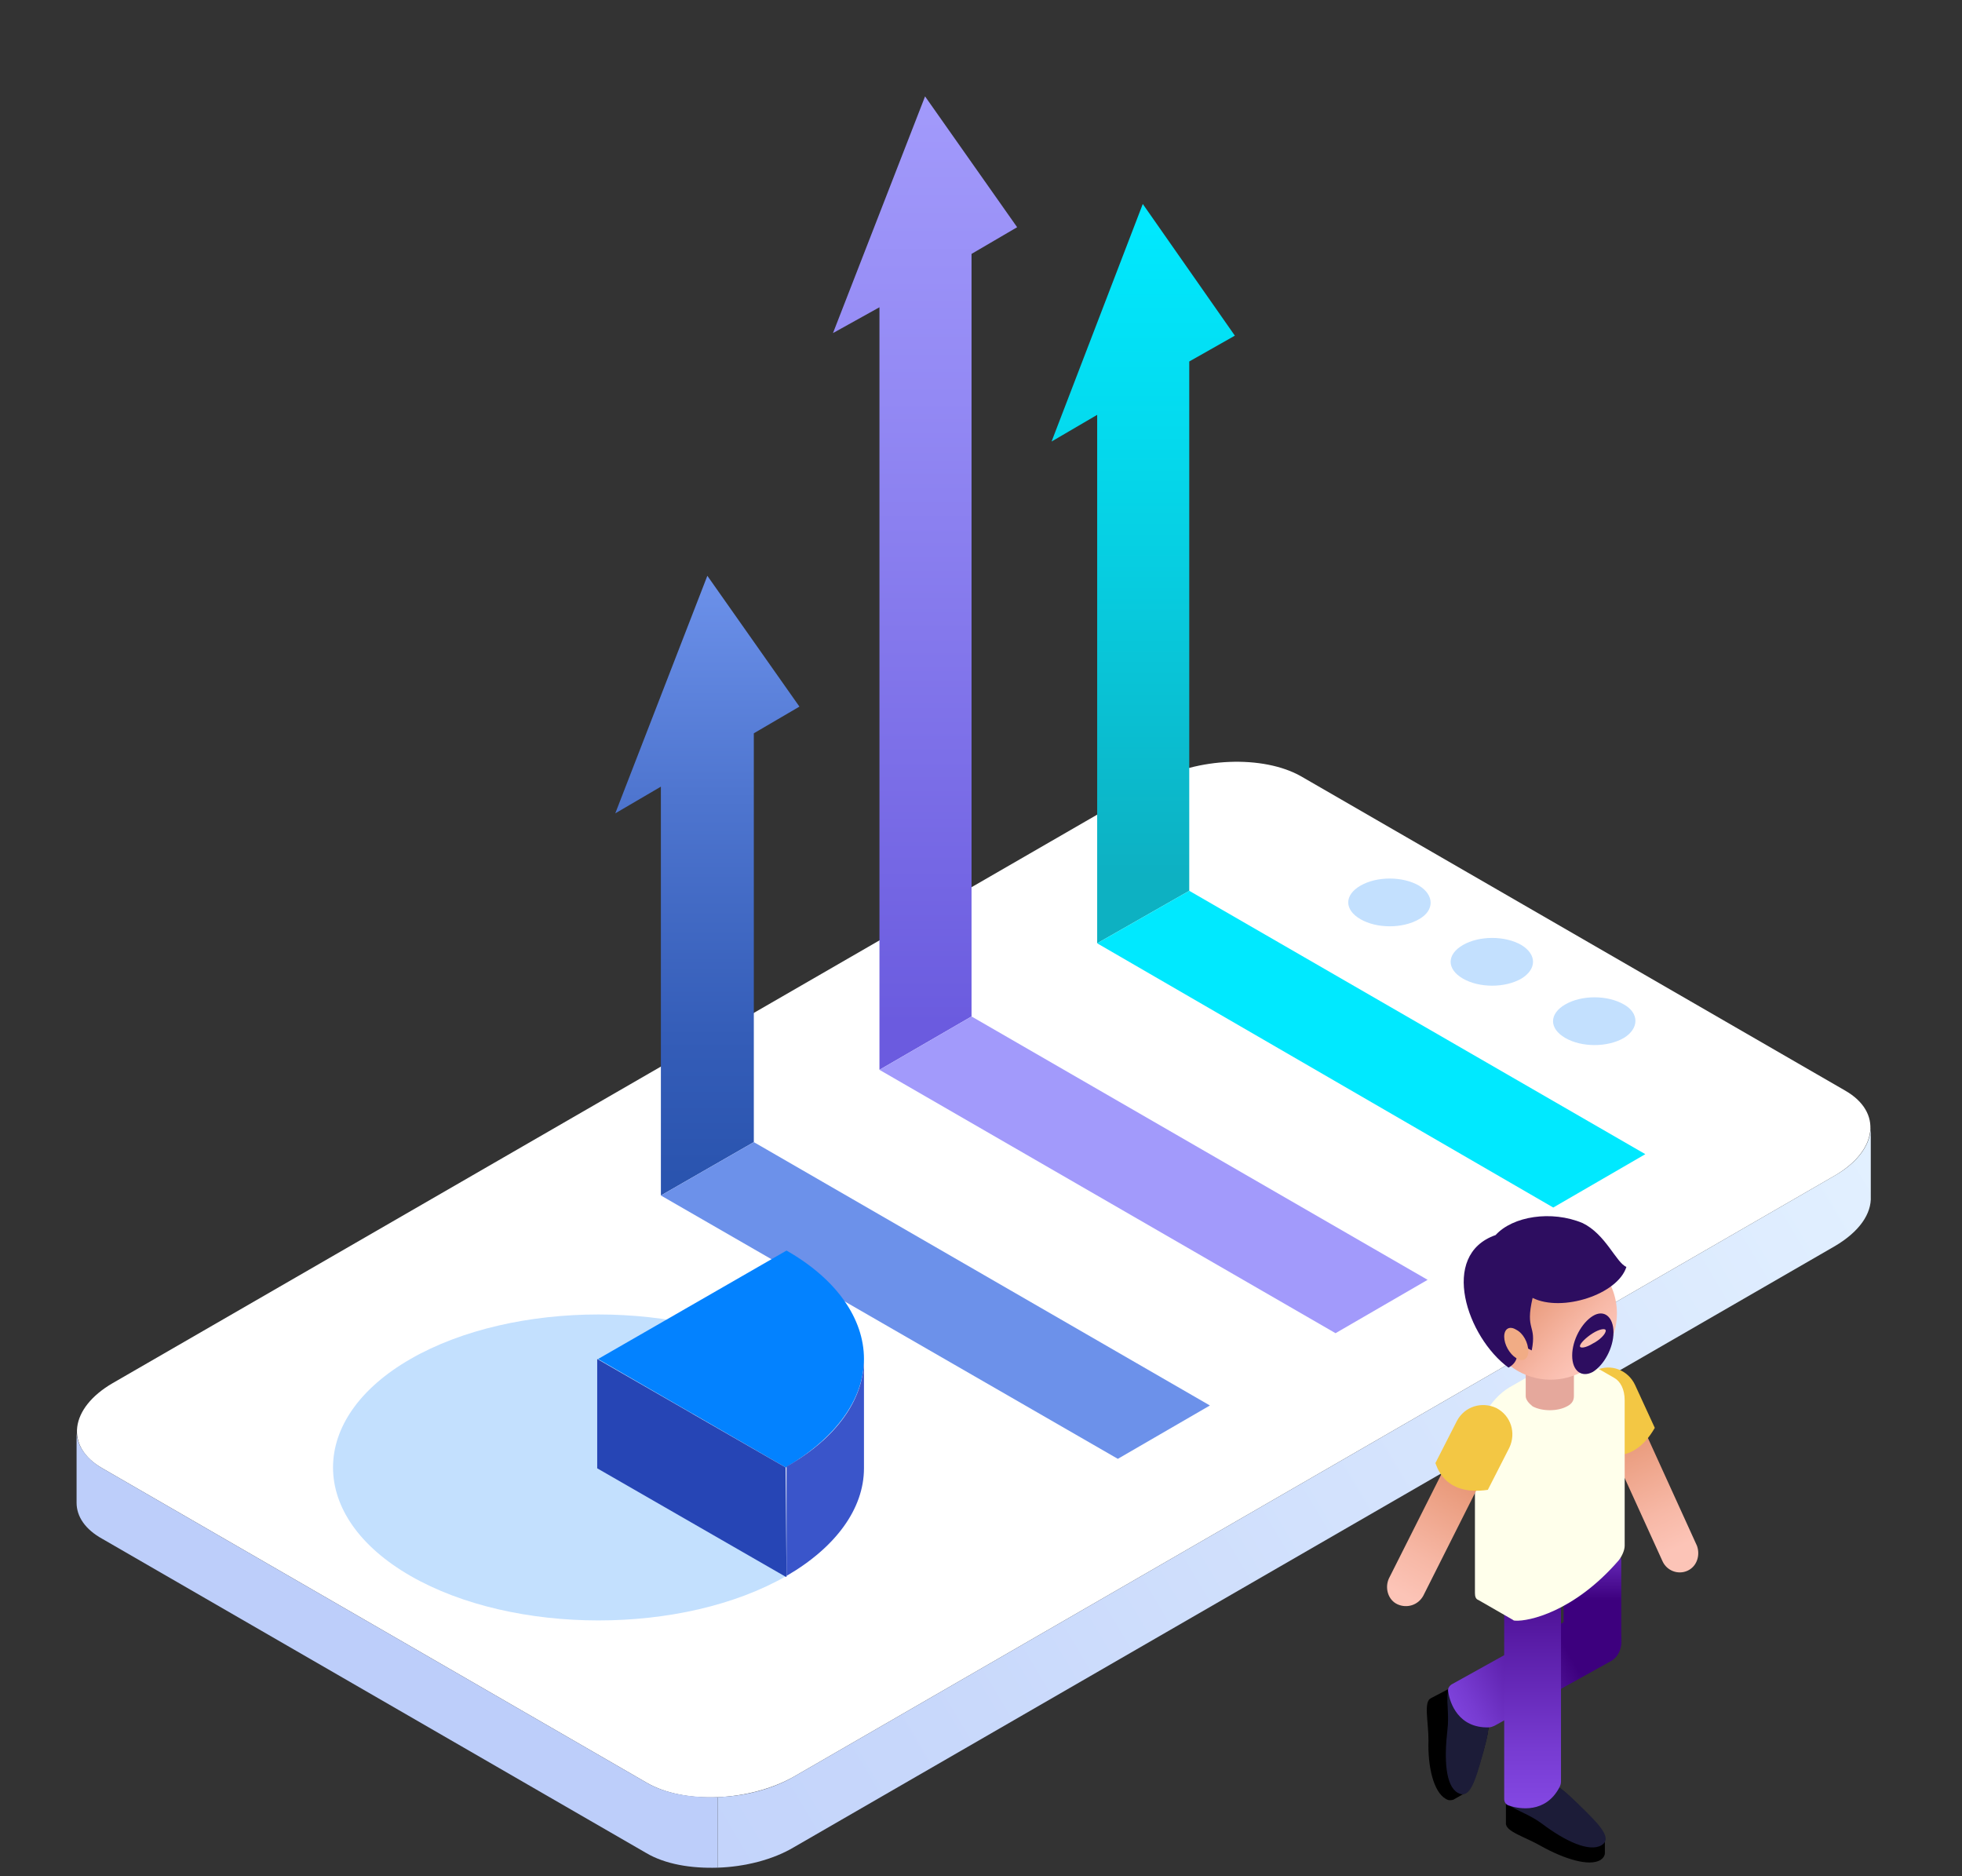 <?xml version="1.0" encoding="utf-8"?>
<!-- Generator: Adobe Illustrator 22.0.0, SVG Export Plug-In . SVG Version: 6.00 Build 0)  -->
<svg version="1.1" id="Capa_1" xmlns="http://www.w3.org/2000/svg" xmlns:xlink="http://www.w3.org/1999/xlink" x="0px" y="0px"
	 viewBox="0 0 228 218" style="enable-background:new 0 0 228 218;" xml:space="preserve">
<rect x="0" y="0" width="228" height="218" fill="#333333" stroke="none"/>
<style type="text/css">
	.st0{fill:#FFFFFF;}
	.st1{fill:#BDCEFA;}
	.st2{fill:url(#SVGID_1_);}
	.st3{fill:url(#SVGID_2_);}
	.st4{fill:url(#SVGID_3_);}
	.st5{fill:url(#SVGID_4_);}
	.st6{fill:#6C91EA;}
	.st7{fill:#A29AFB;}
	.st8{fill:#00E9FF;}
	.st9{fill:#C3E0FE;}
	.st10{fill:#0382FF;}
	.st11{fill:#3A55CA;}
	.st12{fill:#2645B5;}
	.st13{fill:url(#SVGID_5_);}
	.st14{fill:#F3C744;}
	.st15{fill:url(#SVGID_6_);}
	.st16{fill:#1C1C38;}
	.st17{fill:url(#SVGID_7_);}
	.st18{fill:url(#SVGID_8_);}
	.st19{fill:#FFFFEB;}
	.st20{fill:#E5A89C;}
	.st21{fill:url(#SVGID_9_);}
	.st22{fill:url(#SVGID_10_);}
	.st23{fill-rule:evenodd;clip-rule:evenodd;fill:#2D0D60;}
	.st24{fill:#F1AC85;}
	.st25{fill:#2D0D60;}
</style>
<g>
	<path class="st0" d="M75.1,207.1l-63.2-36.5c-4.4-2.5-3.8-7,1.2-9.9l120.9-69.8c5.1-2.9,12.8-3.2,17.2-0.7l63.2,36.5
		c4.4,2.5,3.8,7-1.2,9.9L92.3,206.4C87.2,209.3,79.5,209.7,75.1,207.1z"/>
	<g>
		<path class="st1" d="M75.1,207.1l-63.2-36.5c-1.9-1.1-2.9-2.6-3-4.1v8.1c0,1.6,1,3.1,3,4.2l63.2,36.5c2.2,1.3,5.2,1.8,8.3,1.7
			c0-2.7,0-5.4,0-8.2C80.3,208.9,77.3,208.4,75.1,207.1z"/>
		<linearGradient id="SVGID_1_" gradientUnits="userSpaceOnUse" x1="224.781" y1="131.376" x2="38.451" y2="242.009">
			<stop  offset="0" style="stop-color:#E4F2FF"/>
			<stop  offset="5.554383e-02" style="stop-color:#E1EFFF"/>
			<stop  offset="0.648" style="stop-color:#C7D7FB"/>
			<stop  offset="0.999" style="stop-color:#BDCEFA"/>
		</linearGradient>
		<path class="st2" d="M213.2,136.6L92.3,206.4c-2.6,1.5-5.8,2.3-8.9,2.4c0,2.7,0,5.4,0,8.2c3.1-0.1,6.4-0.9,8.9-2.4l120.9-69.8
			c2.9-1.7,4.3-3.8,4.2-5.8v-8.1C217.4,132.9,216,135,213.2,136.6z"/>
	</g>
	<g>
		<g>
			<linearGradient id="SVGID_2_" gradientUnits="userSpaceOnUse" x1="82.198" y1="67.336" x2="82.198" y2="136.981">
				<stop  offset="0" style="stop-color:#6C91EA"/>
				<stop  offset="0.366" style="stop-color:#4E75CF"/>
				<stop  offset="0.763" style="stop-color:#345DB8"/>
				<stop  offset="0.999" style="stop-color:#2A54AF"/>
			</linearGradient>
			<polygon class="st3" points="92.9,82.1 82.2,66.9 71.5,94.5 76.8,91.4 76.8,138.9 87.6,132.7 87.6,85.2 			"/>
			<linearGradient id="SVGID_3_" gradientUnits="userSpaceOnUse" x1="107.52" y1="11.408" x2="107.52" y2="118.85">
				<stop  offset="0" style="stop-color:#A29AFB"/>
				<stop  offset="0.325" style="stop-color:#9389F4"/>
				<stop  offset="0.965" style="stop-color:#6D5EE0"/>
				<stop  offset="1" style="stop-color:#6B5BDF"/>
			</linearGradient>
			<polygon class="st4" points="118.2,26.4 107.5,11.2 96.8,38.7 102.2,35.7 102.2,124.3 112.9,118.1 112.9,29.5 			"/>
			<linearGradient id="SVGID_4_" gradientUnits="userSpaceOnUse" x1="132.842" y1="24.654" x2="132.842" y2="101.692">
				<stop  offset="0" style="stop-color:#00E9FF"/>
				<stop  offset="0.334" style="stop-color:#04DAEE"/>
				<stop  offset="0.992" style="stop-color:#0DB1C3"/>
				<stop  offset="1" style="stop-color:#0DB1C2"/>
			</linearGradient>
			<polygon class="st5" points="143.5,39 132.8,23.7 122.2,51.3 127.5,48.2 127.5,109.6 138.2,103.5 138.2,42 			"/>
			<polygon class="st6" points="140.6,163.3 129.9,169.5 76.8,138.9 87.6,132.7 			"/>
			<polygon class="st7" points="165.9,148.7 155.2,154.9 102.2,124.3 112.9,118.1 			"/>
			<polygon class="st8" points="191.2,134.1 180.5,140.3 127.5,109.6 138.2,103.5 			"/>
		</g>
		<g>
			<path class="st9" d="M69.5,170.5l21.9,12.6c-12,6.9-31.7,6.9-43.7,0c-12-6.9-12-18.3,0-25.2c12-6.9,31.7-6.9,43.7,0
				c0,0,0.1,0,0.1,0L69.5,170.5z"/>
			<g>
				<path class="st10" d="M69.5,157.9l21.9-12.6c5.8,3.3,9,7.9,9,12.6c0,4.7-3.3,9.2-9.1,12.6L69.5,157.9z"/>
				<path class="st11" d="M91.4,170.4v12.7c5.7-3.3,9-7.8,9-12.5v-12.7C100.4,162.6,97.2,167.1,91.4,170.4z"/>
				<path class="st12" d="M91.3,170.5l-21.9-12.6v12.7l21.9,12.6c0,0,0.1,0,0.1,0L91.3,170.5C91.4,170.4,91.4,170.5,91.3,170.5z"/>
			</g>
		</g>
		<g>
			<path class="st9" d="M164.9,106.8c-1.9,1.1-4.9,1.1-6.8,0c-1.9-1.1-1.9-2.8,0-3.9c1.9-1.1,4.9-1.1,6.8,0
				C166.7,104,166.7,105.8,164.9,106.8z"/>
			<path class="st9" d="M176.8,113.7c-1.9,1.1-4.9,1.1-6.8,0c-1.9-1.1-1.9-2.8,0-3.9c1.9-1.1,4.9-1.1,6.8,0
				C178.6,110.9,178.6,112.6,176.8,113.7z"/>
			<path class="st9" d="M188.7,120.6c-1.9,1.1-4.9,1.1-6.8,0c-1.9-1.1-1.9-2.8,0-3.9c1.9-1.1,4.9-1.1,6.8,0
				C190.5,117.7,190.5,119.5,188.7,120.6z"/>
		</g>
	</g>
</g>
<g>
	<g>
		<g>
			
				<linearGradient id="SVGID_5_" gradientUnits="userSpaceOnUse" x1="219.074" y1="181.006" x2="227.022" y2="164.075" gradientTransform="matrix(-1 0 0 1 414.601 0)">
				<stop  offset="7.079140e-02" style="stop-color:#FCC4B7"/>
				<stop  offset="0.315" style="stop-color:#F7B8A6"/>
				<stop  offset="0.795" style="stop-color:#E99A7B"/>
				<stop  offset="0.999" style="stop-color:#E28C66"/>
			</linearGradient>
			<path class="st13" d="M196.1,182.5L196.1,182.5c-1.1,0.5-2.4,0-2.9-1.1l-7.1-15.6c-0.5-1.1,0-2.4,1.1-2.9l0,0
				c1.1-0.5,2.4,0,2.9,1.1l7.1,15.6C197.6,180.7,197.2,182,196.1,182.5z"/>
			<path class="st14" d="M192.3,165.9l-2.3-5c-0.8-1.7-2.8-2.5-4.5-1.7l0,0c-1.7,0.8-2.5,2.8-1.7,4.5l2.3,5
				C186.1,168.7,189.6,170.6,192.3,165.9z"/>
		</g>
		<g>
			<g>
				
					<linearGradient id="SVGID_6_" gradientUnits="userSpaceOnUse" x1="180.273" y1="175.326" x2="180.273" y2="185.885" gradientTransform="matrix(1 0 0 1 4.835 0)">
					<stop  offset="7.079140e-02" style="stop-color:#8347E2"/>
					<stop  offset="0.275" style="stop-color:#773BD1"/>
					<stop  offset="0.676" style="stop-color:#591CA6"/>
					<stop  offset="1" style="stop-color:#3D007E"/>
				</linearGradient>
				<path class="st15" d="M181.9,182.5c-0.1,0.2-0.2,0.4-0.2,0.7l0,7.5c0,1.5,1.5,2.7,3.3,2.7l0,0c1.8,0,3.3-1.1,3.4-2.6l0-9.5
					c0-0.4-0.2-0.7-0.6-0.8C186.6,180.1,183.6,179.5,181.9,182.5z"/>
			</g>
			<g>
				<g>
					<path d="M166.3,197.3c-0.9,0.4-0.3,2.7-0.3,4.9c-0.1,3.1,0.6,6,2,6.8c0.3,0.2,0.6,0.2,0.9,0.1l1.4-0.8c0.8-0.4,1.3-2.2,2.1-4.9
						c0.8-3,1.3-4.9-2-6.8c-0.9-0.6-1.5-0.7-1.8-0.5L166.3,197.3z"/>
					<path class="st16" d="M172.4,203.5c-1,3.6-1.6,5.6-3,4.8c-1.4-0.8-1.6-3.8-1.2-7.3c0.4-3.1-1.1-6.3,2.2-4.4
						C173.7,198.6,173.2,200.5,172.4,203.5z"/>
				</g>
				
					<linearGradient id="SVGID_7_" gradientUnits="userSpaceOnUse" x1="247.68" y1="200.521" x2="232.384" y2="191.924" gradientTransform="matrix(-1 0 0 1 414.601 0)">
					<stop  offset="7.079140e-02" style="stop-color:#8347E2"/>
					<stop  offset="0.275" style="stop-color:#773BD1"/>
					<stop  offset="0.676" style="stop-color:#591CA6"/>
					<stop  offset="1" style="stop-color:#3D007E"/>
				</linearGradient>
				<path class="st17" d="M173,200.7c0.2,0,0.5-0.1,0.7-0.2l13.5-7.5c1.3-0.7,1.6-2.6,0.7-4.2l0,0c-0.9-1.6-2.7-2.3-3.9-1.6
					l-15.3,8.5c-0.3,0.2-0.5,0.5-0.4,0.9C168.5,197.9,169.5,200.8,173,200.7z"/>
			</g>
		</g>
		<g>
			<g>
				<path d="M175,211.8c-0.1,1,2.2,1.6,4.1,2.7c2.7,1.5,5.6,2.4,6.9,1.6c0.3-0.2,0.5-0.5,0.5-0.8l0-1.6c0-0.9-1.3-2.2-3.3-4.2
					c-2.2-2.2-3.6-3.5-6.9-1.6c-0.9,0.5-1.3,1-1.3,1.3L175,211.8z"/>
				<path class="st16" d="M183.3,209.5c2.7,2.6,4.1,4.1,2.8,4.9c-1.4,0.8-4.1-0.4-6.9-2.5c-2.5-1.9-6.1-2.1-2.8-4
					C179.7,206,181.1,207.4,183.3,209.5z"/>
			</g>
			
				<linearGradient id="SVGID_8_" gradientUnits="userSpaceOnUse" x1="236.567" y1="211.855" x2="236.567" y2="180.452" gradientTransform="matrix(-1 0 0 1 414.601 0)">
				<stop  offset="7.043800e-02" style="stop-color:#8347E2"/>
				<stop  offset="0.275" style="stop-color:#773BD1"/>
				<stop  offset="0.676" style="stop-color:#591CA6"/>
				<stop  offset="1" style="stop-color:#3D007E"/>
			</linearGradient>
			<path class="st18" d="M181.2,207.7c0.1-0.2,0.2-0.4,0.2-0.7V184c0-1.5-1.5-2.6-3.3-2.6l0,0c-1.8,0-3.3,1.2-3.3,2.6v25
				c0,0.4,0.2,0.7,0.6,0.8C176.6,210.2,179.6,210.7,181.2,207.7z"/>
		</g>
		<path class="st19" d="M175.8,188.2c0.1,0.1,0.2,0.1,0.3,0.1c1.5,0.1,6.8-1,12-7c0.4-0.5,0.7-1.2,0.7-1.7v-16.9
			c0-1.3-0.5-2.2-1.2-2.6l-4-2.3c-0.7-0.4-1.7-0.4-2.8,0.3l-5.4,3.1c-2.2,1.3-4,4.4-4,6.9v17c0,0.4,0.1,0.7,0.4,0.8L175.8,188.2z"/>
		<path class="st20" d="M177.3,162.2c0,0.4,0.3,0.8,0.8,1.2c1.1,0.6,2.9,0.6,4,0c0.6-0.3,0.8-0.7,0.8-1.2v-3.7
			c0-0.4-0.3-0.8-0.8-1.2c-1.1-0.6-2.9-0.6-4,0c-0.6,0.3-0.8,0.7-0.8,1.2V162.2z"/>
		<g>
			
				<linearGradient id="SVGID_9_" gradientUnits="userSpaceOnUse" x1="252.756" y1="186.241" x2="243.11" y2="169.315" gradientTransform="matrix(-1 0 0 1 414.601 0)">
				<stop  offset="7.079140e-02" style="stop-color:#FCC4B7"/>
				<stop  offset="0.315" style="stop-color:#F7B8A6"/>
				<stop  offset="0.795" style="stop-color:#E99A7B"/>
				<stop  offset="0.999" style="stop-color:#E28C66"/>
			</linearGradient>
			<path class="st21" d="M162.4,186.4L162.4,186.4c-1.1-0.5-1.5-1.9-1-3l7.7-15.3c0.5-1.1,1.9-1.5,3-1l0,0c1.1,0.5,1.5,1.9,1,3
				l-7.7,15.3C164.8,186.5,163.5,186.9,162.4,186.4z"/>
			<path class="st14" d="M172.9,173.1l2.5-4.9c0.8-1.7,0.2-3.7-1.5-4.6l0,0c-1.7-0.8-3.7-0.2-4.6,1.5l-2.5,4.9
				C166.9,170,167.6,173.9,172.9,173.1z"/>
		</g>
		
			<linearGradient id="SVGID_10_" gradientUnits="userSpaceOnUse" x1="228.987" y1="157.925" x2="238.434" y2="148.644" gradientTransform="matrix(-1 0 0 1 414.601 0)">
			<stop  offset="7.079140e-02" style="stop-color:#FCC4B7"/>
			<stop  offset="0.315" style="stop-color:#F7B8A6"/>
			<stop  offset="0.795" style="stop-color:#E99A7B"/>
			<stop  offset="0.999" style="stop-color:#E28C66"/>
		</linearGradient>
		<circle class="st22" cx="180.2" cy="152.6" r="7.7"/>
		<path class="st23" d="M173.8,143.5c-6.6,2.3-3.3,11.9,1.5,15.4c2.3-1.3-0.5-3.6,2.7-2c0.6-3.1-0.8-2.2,0.1-6.1
			c3.4,1.7,9.9-0.4,10.9-3.6c-1.2-0.5-2.4-3.8-5.1-5.1C180.3,140.6,175.8,141.3,173.8,143.5z"/>
		<path class="st24" d="M177.6,157c0,0.9-0.6,1.3-1.4,0.8c-0.8-0.5-1.4-1.6-1.4-2.5c0-0.9,0.6-1.3,1.4-0.8
			C177,154.9,177.6,156,177.6,157z"/>
	</g>
	<path class="st25" d="M185.1,152.9c-1.3,0.8-2.4,2.8-2.4,4.6s1.1,2.6,2.4,1.9c1.3-0.8,2.4-2.8,2.4-4.6S186.4,152.1,185.1,152.9z
		 M185.1,156.1c-0.8,0.5-1.5,0.6-1.5,0.3c0-0.3,0.7-1,1.5-1.5c0.8-0.5,1.5-0.6,1.5-0.3C186.6,155,185.9,155.7,185.1,156.1z"/>
</g>
</svg>

